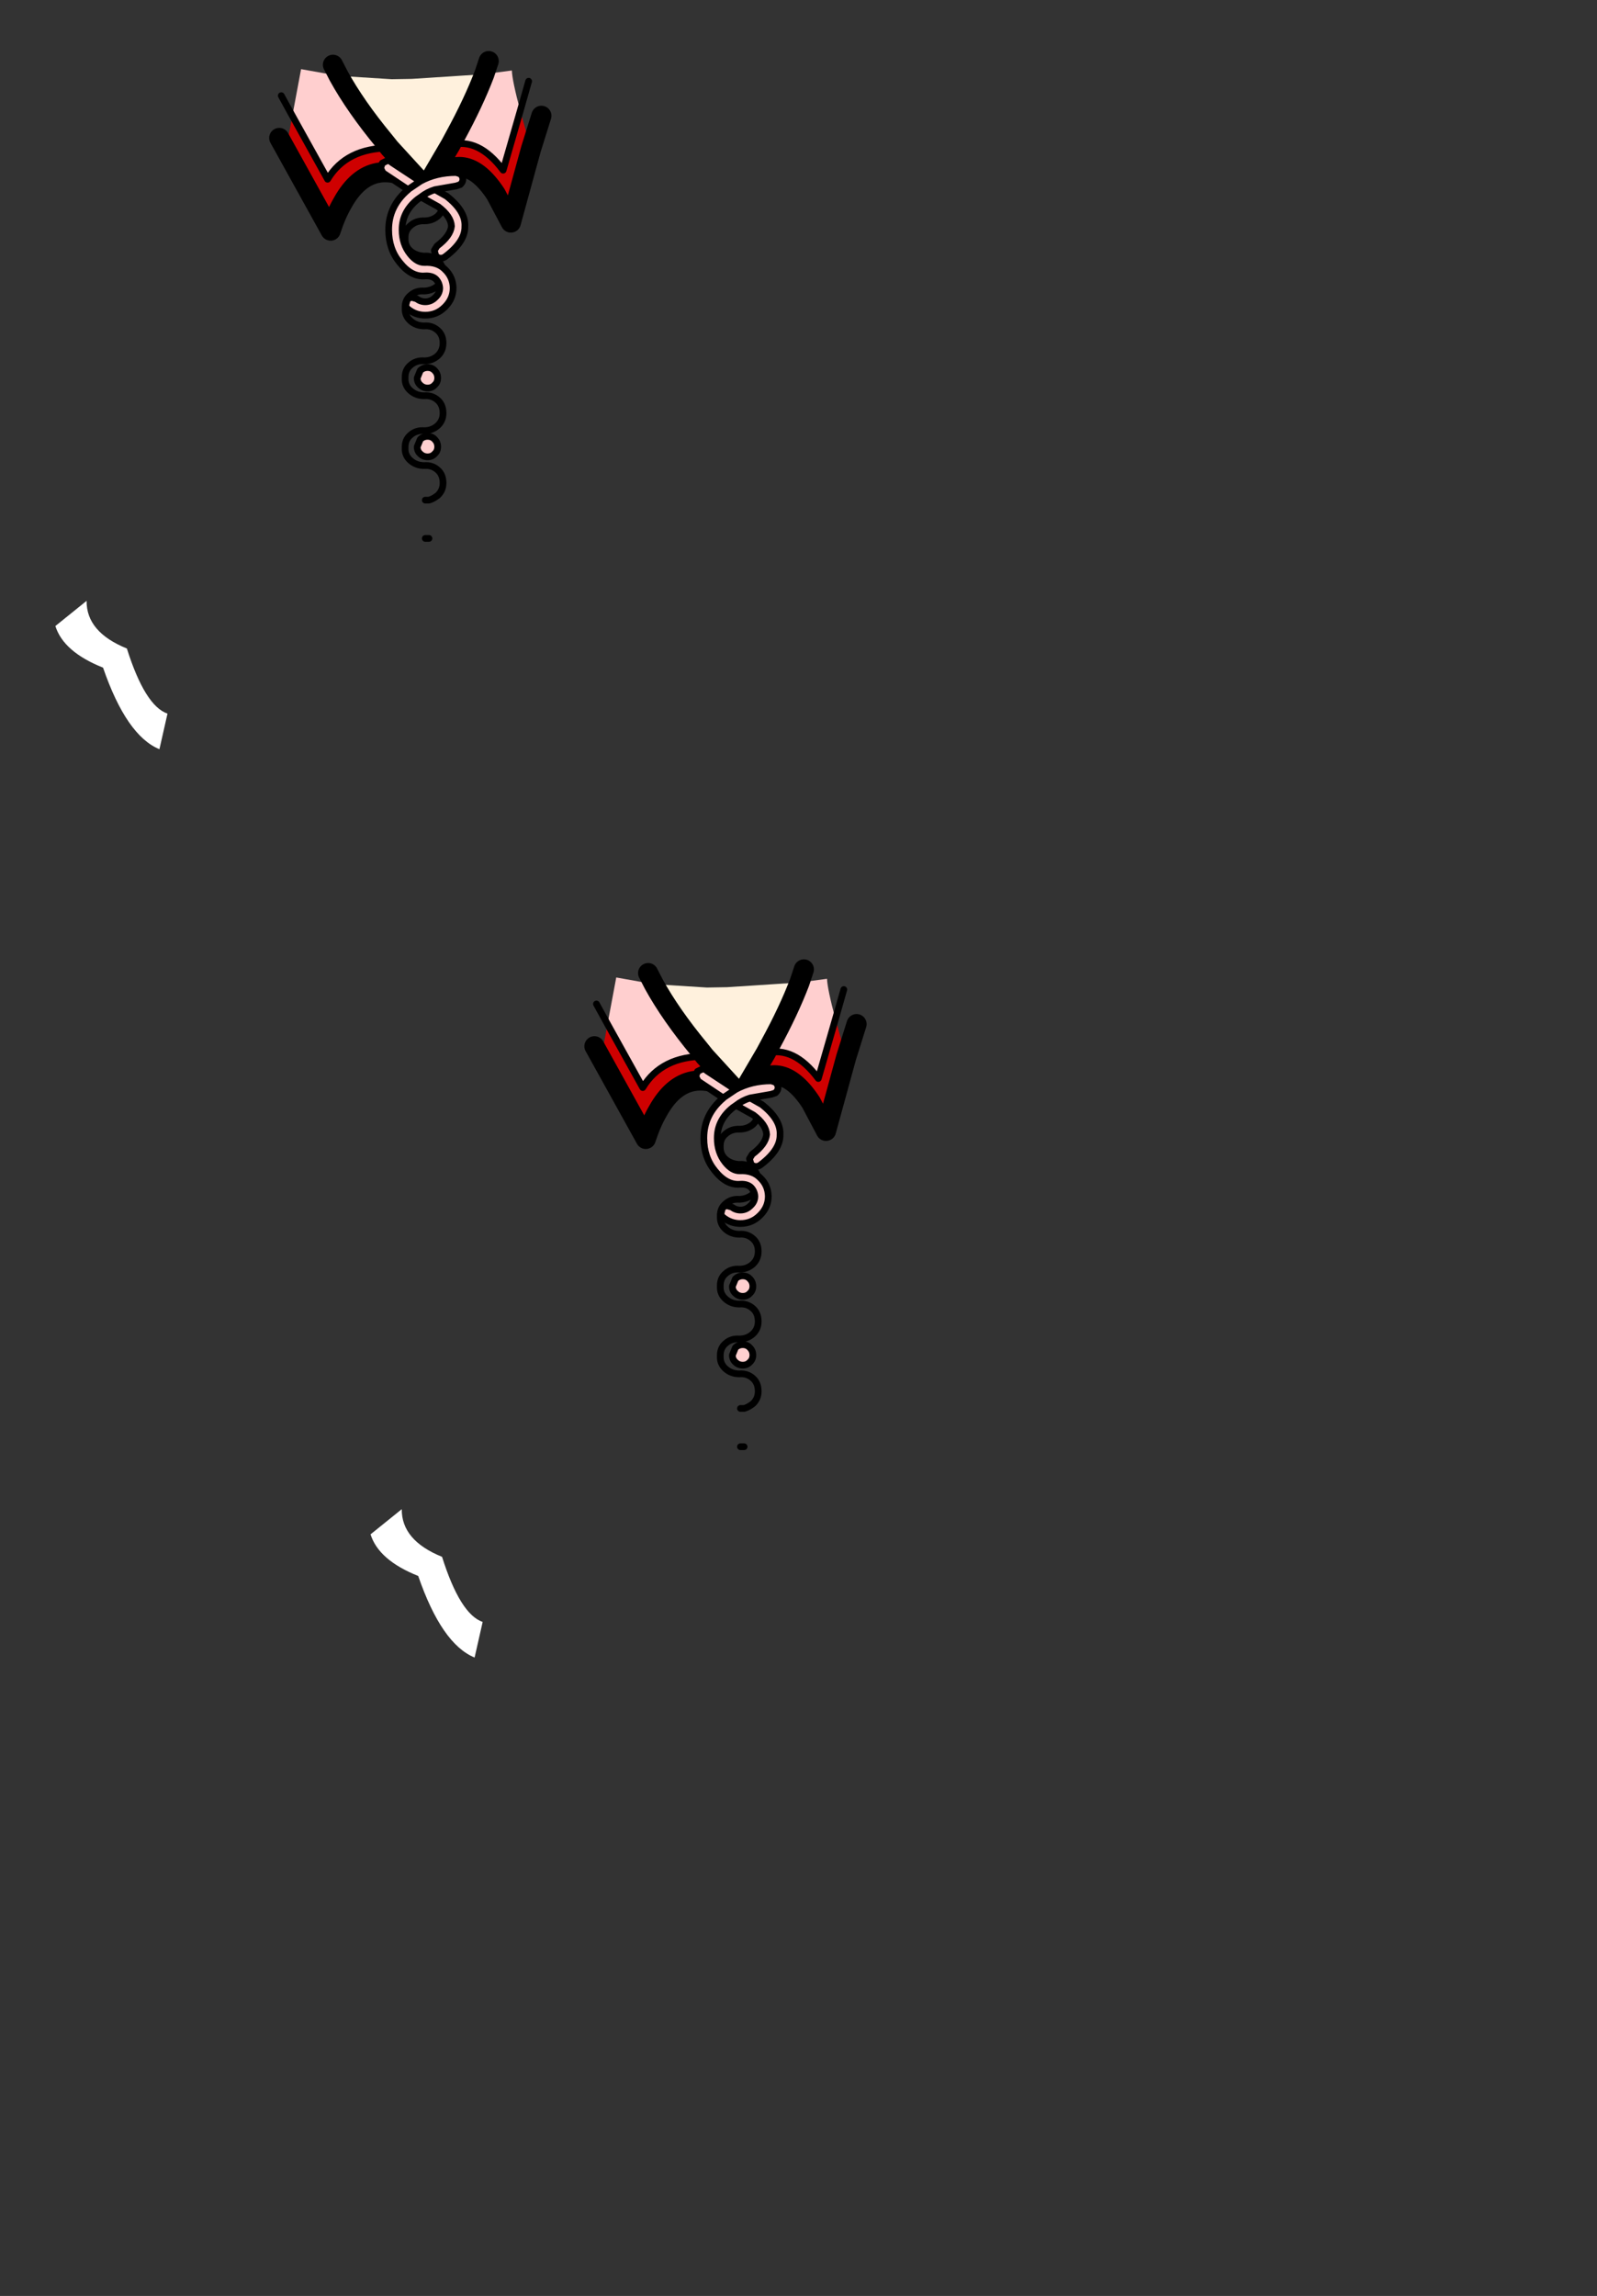 <?xml version="1.0" encoding="UTF-8" standalone="no"?>
<svg
   xmlns:dc="http://purl.org/dc/elements/1.1/"
   xmlns:cc="http://creativecommons.org/ns#"
   xmlns:rdf="http://www.w3.org/1999/02/22-rdf-syntax-ns#"
   xmlns:svg="http://www.w3.org/2000/svg"
   xmlns="http://www.w3.org/2000/svg"
   xmlns:xlink="http://www.w3.org/1999/xlink"
   xmlns:sodipodi="http://sodipodi.sourceforge.net/DTD/sodipodi-0.dtd"
   xmlns:inkscape="http://www.inkscape.org/namespaces/inkscape"
   height="342.0px"
   width="237.9px"
   id="svg3680"
   version="1.1"
   inkscape:version="0.48.5 r10040"
   sodipodi:docname="remiliasash.svg">
  <rect width="100%" height="100%" fill="#333333" stroke="none"/>
  <sodipodi:namedview
     pagecolor="#ffffff"
     bordercolor="#666666"
     borderopacity="1"
     objecttolerance="10"
     gridtolerance="10"
     guidetolerance="10"
     inkscape:pageopacity="0"
     inkscape:pageshadow="2"
     inkscape:window-width="1920"
     inkscape:window-height="1012"
     id="namedview3723"
     showgrid="false"
     inkscape:zoom="5.5204678"
     inkscape:cx="86.974818"
     inkscape:cy="257.42671"
     inkscape:window-x="-8"
     inkscape:window-y="-8"
     inkscape:window-maximized="1"
     inkscape:current-layer="svg3680" />
  <g
     transform="matrix(1, 0, 0, 1, 118.05, 273.9)"
     id="g3682">
    <use
       height="150.35"
       transform="matrix(1.0, 0.0, 0.0, 1.0, -71.1, -138.6)"
       width="123.4"
       xlink:href="#shape0"
       id="use3684" />
  </g>
  <g
     id="shape0"
     transform="matrix(1, 0, 0, 1, 71.1, 138.6)">
    <path
       d="M-58.2 -49.1 Q-58.25 -44.45 -52.2 -42.0 -49.5 -33.45 -46.15 -32.3 L-47.35 -27.0 Q-52.25 -29.0 -55.75 -39.15 -61.65 -41.5 -62.85 -45.35 L-58.2 -49.1"
       fill="#ffffff"
       fill-rule="evenodd"
       stroke="none"
       id="path3691" />
    <path
       d="M1.05 -127.55 L5.15 -128.1 Q5.2 -126.6 6.4 -122.1 L3.85 -113.25 Q0.2 -118.15 -4.0 -117.0 L-3.3 -118.3 Q-0.55 -123.35 1.05 -127.55 M-20.65 -127.3 Q-18.15 -122.75 -13.85 -117.55 L-13.05 -116.55 Q-19.5 -116.55 -22.3 -111.9 L-27.55 -121.35 -26.25 -128.3 -20.65 -127.3"
       fill="#ffcfcf"
       fill-rule="evenodd"
       stroke="none"
       id="path3699" />
    <path
       d="m -4,-117 c 2.8,-0.767 5.417,0.483 7.85,3.75 l 2.55,-8.85 1.6,5.7 -3,10.95 -2.25,-4.25 c -3.133,-4.767 -6.433,-5.3 -9.9,-1.6 l -0.1,0.1 0,0.05 -0.15,-0.05 3.4,-5.8 m -9.05,0.45 5.35,5.85 c -5.367,-3.633 -9.483,-2.867 -12.35,2.3 -0.667,1.133 -1.267,2.517 -1.8,4.15 l -6.65,-12 0.95,-5.1 5.25,9.45 c 1.867,-3.1 4.95,-4.65 9.25,-4.65"
       id="path3701"
       inkscape:connector-curvature="0"
       style="fill:#cf0000;fill-rule:evenodd;stroke:none"
       sodipodi:nodetypes="ccccccccccccccccccc" />
    <path
       d="M-4.0 -117.0 L-7.4 -111.2 -7.7 -110.7 -13.05 -116.55 -13.85 -117.55 Q-18.15 -122.75 -20.65 -127.3 L-12.75 -126.8 -9.75 -126.85 1.05 -127.55 Q-0.55 -123.35 -3.3 -118.3 L-4.0 -117.0"
       fill="#fff1dd"
       fill-rule="evenodd"
       stroke="none"
       id="path3707" />
    <path
       d="M1.7 -129.5 L1.05 -127.55 Q-0.55 -123.35 -3.3 -118.3 L-4.0 -117.0 -7.4 -111.2 M-7.25 -111.15 L-7.25 -111.2 -7.15 -111.3 Q-1.95 -116.85 2.75 -109.7 L5.0 -105.45 8.0 -116.4 9.55 -121.35 M-20.65 -127.3 Q-18.15 -122.75 -13.85 -117.55 L-13.05 -116.55 -7.7 -110.7 -7.4 -111.2 M-20.65 -127.3 L-21.5 -128.95 M-28.5 -116.25 L-21.85 -104.25 Q-21.05 -106.7 -20.05 -108.4 -15.75 -116.15 -7.7 -110.7 L-7.25 -111.15 M-28.5 -116.25 L-29.5 -118.05"
       fill="none"
       stroke="#000000"
       stroke-linecap="round"
       stroke-linejoin="round"
       stroke-width="3.0"
       id="path3709" />
    <path
       d="M6.4 -122.1 L7.65 -126.5 M6.4 -122.1 L3.85 -113.25 Q0.2 -118.15 -4.0 -117.0 M-7.2 -58.4 L-7.75 -58.4 M-27.55 -121.35 L-22.3 -111.9 Q-19.5 -116.55 -13.05 -116.55 M-7.75 -64.1 L-7.2 -64.1 Q-6.7 -64.25 -6.25 -64.55 L-5.9 -64.8 Q-5.1 -65.55 -5.1 -66.65 -5.1 -67.9 -5.9 -68.6 -6.75 -69.35 -7.9 -69.25 -9.1 -69.25 -9.95 -70.0 -10.8 -70.75 -10.75 -71.85 -10.8 -73.1 -9.95 -73.8 -9.1 -74.55 -7.9 -74.45 -6.75 -74.45 -5.9 -75.2 -5.1 -75.95 -5.1 -77.05 -5.1 -78.3 -5.9 -79.0 -6.75 -79.75 -7.9 -79.65 -9.1 -79.65 -9.95 -80.4 -10.8 -81.15 -10.75 -82.25 -10.8 -83.5 -9.95 -84.2 -9.1 -84.95 -7.9 -84.85 -6.75 -84.85 -5.9 -85.6 -5.1 -86.35 -5.1 -87.5 -5.1 -88.7 -5.9 -89.4 -6.75 -90.15 -7.9 -90.05 -9.1 -90.05 -9.95 -90.8 -10.8 -91.55 -10.75 -92.7 -10.8 -93.9 -9.95 -94.6 -9.1 -95.35 -7.9 -95.25 -6.75 -95.3 -5.9 -96.0 -5.1 -96.75 -5.1 -97.9 -5.1 -99.1 -5.9 -99.8 -6.75 -100.55 -7.9 -100.45 -9.1 -100.5 -9.95 -101.2 -10.8 -101.95 -10.75 -103.1 -10.8 -104.3 -9.95 -105.0 -9.1 -105.75 -7.9 -105.7 -6.75 -105.7 -5.9 -106.4 -5.1 -107.15 -5.1 -108.3 -5.1 -109.5 -5.9 -110.25 -6.6 -110.85 -7.7 -110.7 M-27.55 -121.35 L-29.2 -124.35"
       fill="none"
       stroke="#000000"
       stroke-linecap="round"
       stroke-linejoin="round"
       stroke-width="1.0"
       id="path3711" />
    <path
       d="M-8.5 -111.6 Q-6.15 -112.9 -3.15 -112.9 L-2.55 -112.7 -2.45 -112.6 Q-2.15 -112.3 -2.15 -111.9 -2.15 -111.5 -2.45 -111.2 L-2.55 -111.1 -3.15 -110.9 -6.3 -110.35 Q-7.45 -110.0 -8.4 -109.25 -7.45 -110.0 -6.3 -110.35 L-4.7 -109.45 -4.6 -109.4 Q-1.7 -107.15 -1.85 -104.85 -1.8 -102.6 -4.8 -100.35 -5.15 -100.1 -5.55 -100.15 -5.95 -100.2 -6.2 -100.55 L-6.4 -101.3 -6.0 -101.95 Q-4.0 -103.45 -3.85 -104.9 -3.9 -106.35 -5.8 -107.8 L-8.4 -109.25 -8.9 -108.9 Q-11.2 -107.05 -11.2 -104.4 L-11.2 -104.35 Q-11.2 -102.25 -10.0 -100.75 -9.0 -99.5 -7.9 -99.5 -5.9 -99.6 -4.8 -98.45 -3.65 -97.35 -3.6 -95.75 L-3.6 -95.7 Q-3.6 -94.1 -4.8 -92.9 L-4.85 -92.85 Q-6.05 -91.65 -7.75 -91.65 -9.15 -91.65 -10.25 -92.5 -10.6 -92.75 -10.65 -93.15 L-10.45 -93.9 Q-10.2 -94.25 -9.75 -94.3 L-9.05 -94.1 Q-8.45 -93.65 -7.75 -93.65 -6.9 -93.65 -6.25 -94.3 -5.6 -94.9 -5.6 -95.7 -5.65 -96.5 -6.2 -97.05 -6.75 -97.55 -7.75 -97.5 -9.8 -97.3 -11.55 -99.5 -13.2 -101.5 -13.2 -104.35 L-13.2 -104.4 Q-13.2 -107.9 -10.3 -110.35 L-14.05 -112.85 -14.4 -113.55 -14.15 -114.3 -13.45 -114.65 Q-13.05 -114.7 -12.75 -114.4 L-8.5 -111.6 -10.2 -110.45 -10.3 -110.35 -10.2 -110.45 -8.5 -111.6 M-8.5 -83.4 Q-8.05 -83.85 -7.4 -83.85 -6.75 -83.85 -6.35 -83.4 -5.9 -82.95 -5.9 -82.3 -5.9 -81.65 -6.35 -81.25 -6.75 -80.8 -7.4 -80.8 -8.05 -80.8 -8.5 -81.25 -8.95 -81.65 -8.95 -82.3 L-8.5 -83.4 M-6.35 -73.15 Q-5.9 -72.7 -5.9 -72.05 -5.9 -71.4 -6.35 -71.0 -6.75 -70.55 -7.4 -70.55 -8.05 -70.55 -8.5 -71.0 -8.95 -71.4 -8.95 -72.05 L-8.5 -73.15 Q-8.05 -73.6 -7.4 -73.6 -6.75 -73.6 -6.35 -73.15"
       fill="#ffcfcf"
       fill-rule="evenodd"
       stroke="none"
       id="path3719" />
    <path
       d="M-6.3 -110.35 L-3.15 -110.9 -2.55 -111.1 -2.45 -111.2 Q-2.15 -111.5 -2.15 -111.9 -2.15 -112.3 -2.45 -112.6 L-2.55 -112.7 -3.15 -112.9 Q-6.15 -112.9 -8.5 -111.6 L-10.2 -110.45 -10.3 -110.35 Q-13.2 -107.9 -13.2 -104.4 L-13.2 -104.35 Q-13.2 -101.5 -11.55 -99.5 -9.8 -97.3 -7.75 -97.5 -6.75 -97.55 -6.2 -97.05 -5.65 -96.5 -5.6 -95.7 -5.6 -94.9 -6.25 -94.3 -6.9 -93.65 -7.75 -93.65 -8.45 -93.65 -9.05 -94.1 L-9.75 -94.3 Q-10.2 -94.25 -10.45 -93.9 L-10.65 -93.15 Q-10.6 -92.75 -10.25 -92.5 -9.15 -91.65 -7.75 -91.65 -6.05 -91.65 -4.85 -92.85 L-4.8 -92.9 Q-3.6 -94.1 -3.6 -95.7 L-3.6 -95.75 Q-3.65 -97.35 -4.8 -98.45 -5.9 -99.6 -7.9 -99.5 -9.0 -99.5 -10.0 -100.75 -11.2 -102.25 -11.2 -104.35 L-11.2 -104.4 Q-11.2 -107.05 -8.9 -108.9 L-8.4 -109.25 Q-7.45 -110.0 -6.3 -110.35 L-4.7 -109.45 -4.6 -109.4 Q-1.7 -107.15 -1.85 -104.85 -1.8 -102.6 -4.8 -100.35 -5.15 -100.1 -5.55 -100.15 -5.95 -100.2 -6.2 -100.55 L-6.4 -101.3 -6.0 -101.95 Q-4.0 -103.45 -3.85 -104.9 -3.9 -106.35 -5.8 -107.8 L-8.4 -109.25 M-8.5 -111.6 L-12.75 -114.4 Q-13.05 -114.7 -13.45 -114.65 L-14.15 -114.3 -14.4 -113.55 -14.05 -112.85 -10.3 -110.35 M-8.5 -83.4 Q-8.05 -83.85 -7.4 -83.85 -6.75 -83.85 -6.35 -83.4 -5.9 -82.95 -5.9 -82.3 -5.9 -81.65 -6.35 -81.25 -6.75 -80.8 -7.4 -80.8 -8.05 -80.8 -8.5 -81.25 -8.95 -81.65 -8.95 -82.3 L-8.5 -83.4 M-6.35 -73.15 Q-5.9 -72.7 -5.9 -72.05 -5.9 -71.4 -6.35 -71.0 -6.75 -70.55 -7.4 -70.55 -8.05 -70.55 -8.5 -71.0 -8.95 -71.4 -8.95 -72.05 L-8.5 -73.15 Q-8.05 -73.6 -7.4 -73.6 -6.75 -73.6 -6.35 -73.15"
       fill="none"
       stroke="#000000"
       stroke-linecap="round"
       stroke-linejoin="round"
       stroke-width="1.0"
       id="path3721" />
  </g>
  <defs
     id="defs3686" />
</svg>
